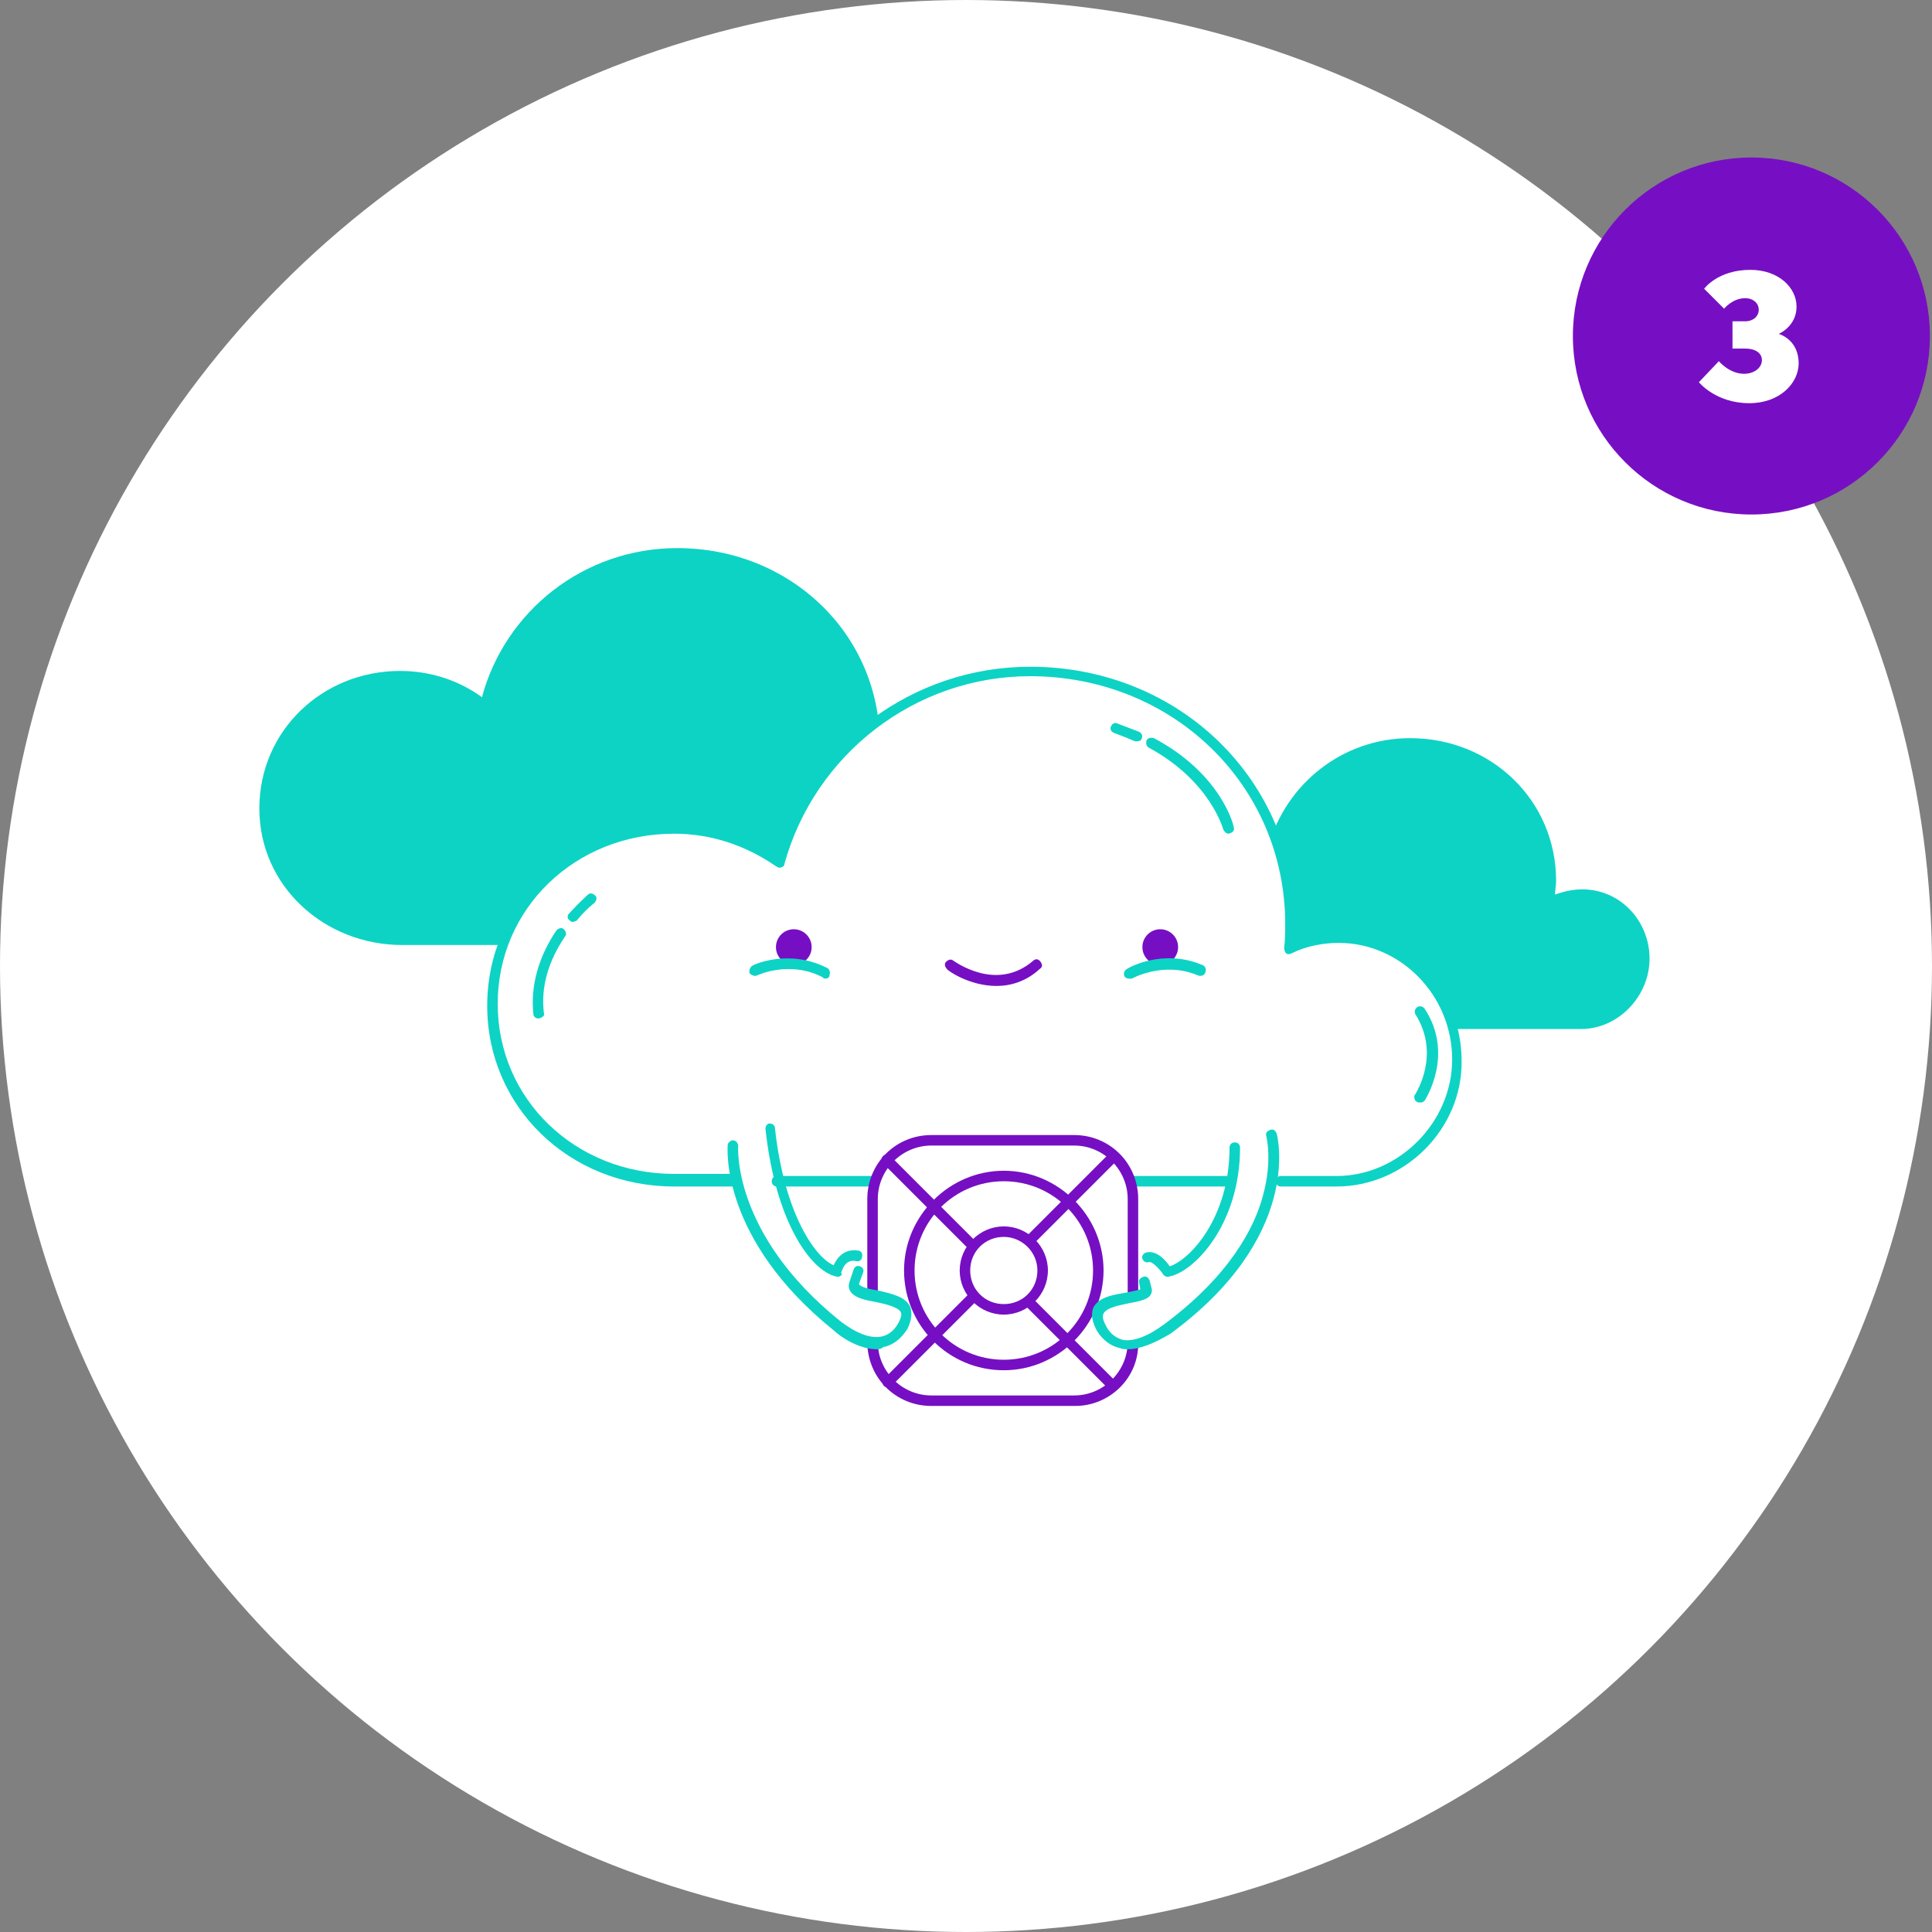 <svg enable-background="new 0 0 184 184" viewBox="0 0 184 184" xmlns="http://www.w3.org/2000/svg"><rect x="0" y="0" width="184" height="184" fill="#808080" stroke="none"/><circle cx="92" cy="92" fill="#fff" r="92"/><path d="m82.9 90h4.4c4.9 0 8.9-4.2 8.9-9.1s-3.9-9-8.8-9c-1.3 0-2.5.3-3.7.8.1-.6.1-1.2.1-1.8 0-10.6-8.6-18.7-19.3-18.7-8.9 0-16.4 6-18.6 14.2-2.2-1.6-4.9-2.5-7.8-2.5-7.4 0-13.4 5.7-13.4 13.1s6.2 13 13.6 13h4.7z" fill="#0dd3c5"/><path d="m147.4 98h3.2c3.5 0 6.5-3.1 6.5-6.7s-2.8-6.6-6.4-6.6c-.9 0-1.8.2-2.6.5 0-.4.1-.9.1-1.3 0-7.7-6.2-13.6-13.9-13.6-6.4 0-11.8 4.3-13.5 10.3-1.6-1.1-3.5-1.8-5.6-1.8-5.4 0-9.7 4.2-9.7 9.6s4.4 9.6 9.7 9.6h3.4z" fill="#0dd3c5"/><path d="m71 113h-6.8c-9.5 0-17.3-7.5-17.3-17s7.7-16.9 17.3-16.9c3.7 0 7.2 1.1 10 3.1 2.9-10.4 12.5-18.2 23.9-18.2 13.7 0 24.8 10.4 24.8 24.1 0 .8 0 1.6-.1 2.3 1.4-.7 3-1 4.7-1 6.3 0 11.3 5.5 11.3 11.8s-5.2 11.8-11.5 11.8h-5.3" fill="#fff"/><path d="m127.3 113h-5.3c-.3 0-.5-.2-.5-.5s.2-.5.5-.5h5.3c5.9 0 11-5.1 11-11.1 0-6.1-4.9-11.1-10.8-11.1-1.5 0-3.1.3-4.5 1-.2.1-.4.1-.5 0s-.2-.3-.2-.5c.1-.8.1-1.6.1-2.3 0-13.2-10.7-23.6-24.3-23.6-10.9 0-20.5 7.4-23.4 17.9 0 .2-.2.3-.3.3-.2.1-.3 0-.5-.1-2.9-2-6.2-3.1-9.7-3.1-9.4 0-16.8 7.1-16.8 16.2s7.4 16.2 16.8 16.2h6.8c.3 0 .5.2.5.5s-.2.7-.5.7h-6.8c-10 0-17.8-7.6-17.8-17.2 0-9.7 7.8-17.2 17.8-17.2 3.5 0 6.8 1 9.7 2.9 3.2-10.7 13.1-18 24.2-18 14.2 0 25.3 10.8 25.3 24.6 0 .5 0 1-.1 1.6 1.3-.5 2.7-.8 4.1-.8 6.5 0 11.8 5.4 11.8 12.1.1 6.5-5.4 12-11.9 12z" fill="#0dd3c5"/><path d="m117 113h-43c-.3 0-.5-.2-.5-.5s.2-.5.5-.5h43c.3 0 .5.2.5.5s-.2.5-.5.5z" fill="#0dd3c5"/><g fill="#760fc3"><circle cx="110.5" cy="90.2" r="1.7"/><circle cx="75.6" cy="90.2" r="1.7"/><path d="m94.9 93.9c-2.6 0-4.7-1.5-4.7-1.6-.2-.2-.3-.5-.1-.7s.5-.3.7-.1c.2.1 4.1 3 7.6 0 .2-.2.5-.2.7.1s.2.5-.1.7c-1.3 1.2-2.8 1.6-4.1 1.6z"/></g><path d="m102.4 133.4h-13.7c-3.1 0-5.6-2.5-5.6-5.6v-13.6c0-3.1 2.5-5.6 5.6-5.6h13.6c3.1 0 5.6 2.5 5.6 5.6v13.6c.1 3.1-2.4 5.6-5.5 5.6z" fill="#fff"/><path d="m102.4 133.9h-13.7c-3.4 0-6.1-2.7-6.1-6.1v-13.6c0-3.4 2.7-6.1 6.1-6.1h13.6c3.4 0 6.1 2.7 6.1 6.1v13.6c.1 3.4-2.7 6.1-6 6.1zm-13.7-24.8c-2.8 0-5.1 2.3-5.1 5.1v13.6c0 2.8 2.3 5.1 5.1 5.1h13.6c2.8 0 5.1-2.3 5.1-5.1v-13.6c0-2.8-2.3-5.1-5.1-5.1z" fill="#760fc3"/><circle cx="95.6" cy="121" fill="#fff" r="9"/><path d="m95.6 130.5c-5.3 0-9.5-4.3-9.5-9.5s4.3-9.5 9.5-9.5 9.5 4.3 9.5 9.5-4.3 9.5-9.5 9.5zm0-18c-4.7 0-8.5 3.8-8.5 8.5s3.8 8.5 8.5 8.5 8.5-3.8 8.5-8.5-3.8-8.5-8.5-8.5z" fill="#760fc3"/><path d="m105.7 132.1c-.1 0-.3 0-.4-.1l-21.2-21.2c-.2-.2-.2-.5 0-.7s.5-.2.7 0l21.2 21.2c.2.2.2.5 0 .7 0 .1-.1.1-.3.1z" fill="#760fc3"/><path d="m84.6 132.1c-.1 0-.3 0-.4-.1-.2-.2-.2-.5 0-.7l21.2-21.2c.2-.2.5-.2.7 0s.2.5 0 .7l-21.2 21.2c-.1.1-.2.1-.3.1z" fill="#760fc3"/><circle cx="95.6" cy="121" fill="#fff" r="3.7"/><path d="m95.6 125.2c-2.3 0-4.2-1.9-4.2-4.2s1.9-4.2 4.2-4.2 4.2 1.9 4.2 4.2-1.9 4.2-4.2 4.2zm0-7.4c-1.8 0-3.2 1.4-3.2 3.2s1.4 3.2 3.2 3.2 3.2-1.4 3.2-3.2-1.5-3.2-3.2-3.2z" fill="#760fc3"/><path d="m121.2 107.9s2.4 9.4-9.9 18.5c-1.1.8-4.5 3.1-6.3.2-2.1-3.6 4.2-2.6 4.2-3.7l-.2-.8" fill="#fff"/><path d="m107.4 128.5c-.2 0-.5 0-.7-.1-.9-.2-1.6-.7-2.2-1.6-.5-.9-.6-1.6-.4-2.2.5-1.1 2-1.3 3.2-1.5.4-.1 1-.2 1.3-.3l-.1-.6c-.1-.3.1-.5.4-.6s.5.1.6.4l.2.8v.1c0 .8-1 1-2.1 1.2-.9.2-2.2.4-2.5 1-.2.4.1.9.3 1.3.4.7.9 1 1.5 1.2 1 .2 2.4-.3 4-1.5 6.2-4.6 8.6-9.2 9.4-12.3.9-3.3.3-5.6.3-5.6-.1-.3.1-.5.4-.6s.5.1.6.4c.1.4 2.4 9.8-10.1 19-1.5.9-2.9 1.5-4.1 1.5z" fill="#0dd3c5"/><path d="m111.2 121.6c-.2 0-.3-.1-.4-.2-.4-.6-1.1-1.3-1.4-1.2s-.5-.1-.6-.3c-.1-.3.1-.5.3-.6 1-.3 1.9.7 2.3 1.3 1.9-.6 5.7-4.6 5.7-11.3 0-.3.2-.5.5-.5s.5.2.5.5c0 7.4-4.5 12-6.9 12.3z" fill="#0dd3c5"/><path d="m69.8 109.2s-.8 8.5 9.9 17.2c1.1.9 4.5 3.1 6.3.2 2.1-3.6-5.1-2.3-4.6-4.2l.4-1.1" fill="#fff"/><path d="m83.5 128.5c-1.8 0-3.6-1.3-4.1-1.8-10.8-8.7-10.1-17.3-10.1-17.6s.3-.5.5-.5c.3 0 .5.3.5.5 0 .1-.6 8.4 9.7 16.7.4.3 2.3 1.8 3.9 1.5.6-.1 1.2-.5 1.6-1.2.3-.5.4-.9.3-1.1-.2-.5-1.4-.8-2.4-1-1.1-.2-2-.4-2.4-1-.2-.3-.2-.6-.1-.9l.4-1.2c.1-.3.4-.4.6-.3.3.1.4.4.3.6l-.4 1.1c.2.3 1.1.5 1.8.6 1.3.3 2.7.6 3.1 1.6.2.6.1 1.3-.3 2.1-.6.9-1.3 1.5-2.3 1.7-.2.2-.4.2-.6.2z" fill="#0dd3c5"/><path d="m79.8 121.6c-2.3-.3-5.9-4.8-6.9-14.1 0-.3.2-.5.4-.5.3 0 .5.2.5.4.9 8.3 3.9 12.4 5.6 13.1.3-.7 1-1.6 2.3-1.4.3 0 .5.3.4.6 0 .3-.3.5-.6.4-1.1-.2-1.3 1-1.4 1.1.2.2-.1.4-.3.4z" fill="#0dd3c5"/><path d="m107.5 92.7s3.1-1.9 6.7-.4" fill="#fff"/><path d="m107.5 93.2c-.2 0-.3-.1-.4-.2-.1-.2-.1-.5.2-.7.1-.1 3.4-2 7.2-.4.3.1.4.4.3.7s-.4.4-.7.3c-3.3-1.4-6.3.3-6.3.3-.1 0-.2 0-.3 0z" fill="#0dd3c5"/><path d="m71.9 92.5s3.3-1.6 6.7.2" fill="#fff"/><path d="m78.6 93.2c-.1 0-.2 0-.2-.1-3.2-1.7-6.3-.2-6.3-.2-.2.1-.5 0-.7-.2-.1-.2 0-.5.2-.7.1-.1 3.5-1.7 7.2.2.2.1.3.4.2.7 0 .2-.2.3-.4.3z" fill="#0dd3c5"/><path d="m108.3 70.1c-.7-.3-1.2-.5-2-.8" fill="#fff"/><path d="m108.3 70.6c-.1 0-.1 0-.2 0-.7-.3-1.2-.5-2-.8-.3-.1-.4-.4-.3-.6.1-.3.4-.4.6-.3.8.3 1.3.5 2.1.8.2.1.4.4.2.7 0 .1-.2.2-.4.2z" fill="#0dd3c5"/><path d="m117 78.9s-1.1-4.8-7.4-8.2" fill="#fff"/><path d="m117 79.4c-.2 0-.4-.2-.5-.4 0 0-1.2-4.6-7.1-7.8-.2-.1-.3-.4-.2-.7.1-.2.4-.3.7-.2 6.4 3.4 7.6 8.3 7.6 8.5.1.3-.1.5-.5.6z" fill="#0dd3c5"/><path d="m135.2 104.5s2.6-4 0-8.1" fill="#fff"/><path d="m135.2 105c-.1 0-.2 0-.3-.1-.2-.1-.3-.5-.1-.7.1-.2 2.4-3.8 0-7.6-.1-.2-.1-.5.2-.7.2-.1.5-.1.7.2 2.8 4.3.1 8.5 0 8.7-.2.2-.3.2-.5.2z" fill="#0dd3c5"/><path d="m53.4 88.8c-1.3 1.9-2.4 4.5-2.1 7.7" fill="#fff"/><path d="m51.3 97c-.3 0-.5-.2-.5-.4-.3-2.7.5-5.5 2.2-8 .2-.2.5-.3.7-.1s.3.5.1.7c-1.6 2.4-2.3 4.8-2 7.3.1.2-.1.4-.5.5.1 0 .1 0 0 0z" fill="#0dd3c5"/><path d="m56.3 85.6s-.8.6-1.8 1.7" fill="#fff"/><path d="m54.6 87.8c-.1 0-.2 0-.3-.1-.3-.2-.3-.5-.1-.7 1-1.1 1.8-1.8 1.8-1.8.2-.2.5-.1.7.1s.1.5-.1.7c0 0-.8.6-1.7 1.7-.1 0-.2.1-.3.1z" fill="#0dd3c5"/><circle cx="166.8" cy="32" fill="#760fc3" r="17"/><path d="m171.3 34.6c0 1.9-1.8 3.8-4.7 3.8-3.2 0-4.8-2-4.8-2l1.9-2s1 1.2 2.4 1.2c1 0 1.7-.6 1.7-1.3 0-.6-.5-1.1-1.6-1.1h-1.2v-2.6h1.2c.8 0 1.3-.5 1.3-1.1s-.5-1.1-1.3-1.1c-1.2 0-2 1-2 1l-1.9-1.9s1.3-1.8 4.4-1.8c2.7 0 4.4 1.7 4.4 3.5 0 1.9-1.7 2.6-1.7 2.6s1.9.5 1.9 2.8z" fill="#fff"/></svg>